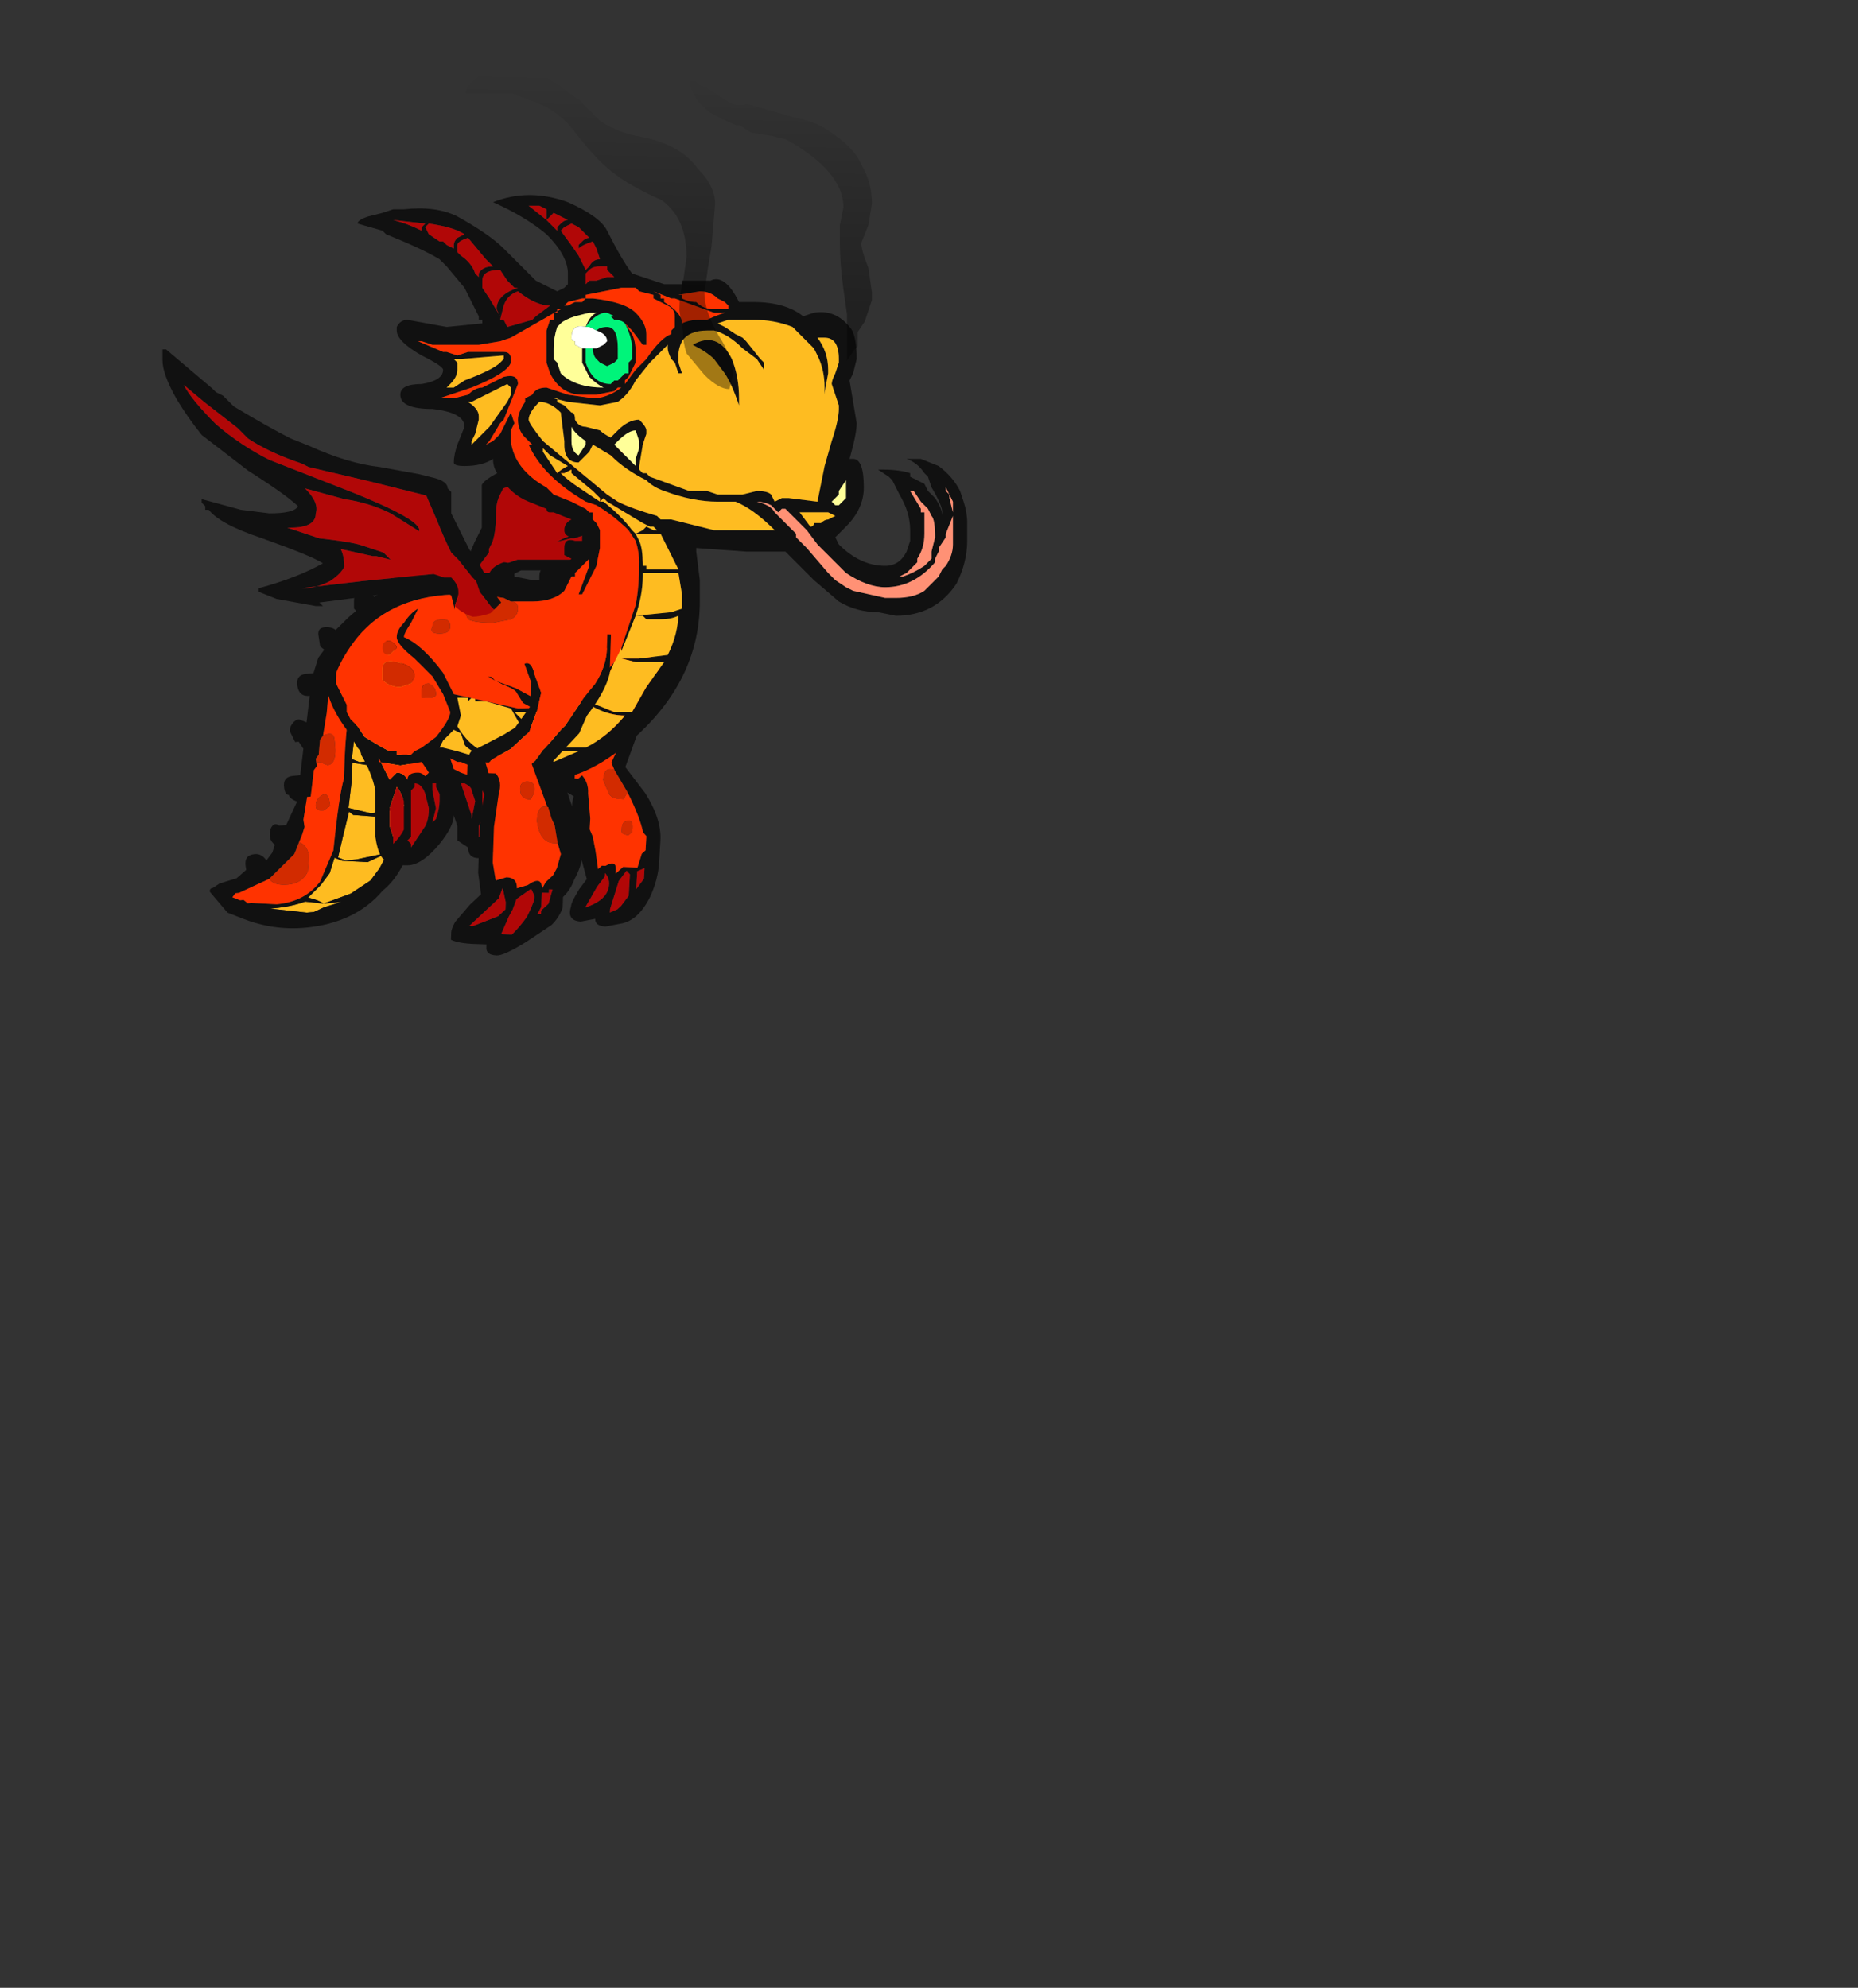 <?xml version="1.0" encoding="UTF-8" standalone="no"?>
<svg xmlns:ffdec="https://www.free-decompiler.com/flash" xmlns:xlink="http://www.w3.org/1999/xlink" ffdec:objectType="frame" height="195.15px" width="182.4px" xmlns="http://www.w3.org/2000/svg">
  <rect width="100%" height="100%" fill="#333333" stroke="none"/>
  <g transform="matrix(1.0, 0.0, 0.0, 1.0, 74.3, 68.7)">
    <use ffdec:characterId="958" ffdec:characterName="a_DragonWingBack2" height="25.55" transform="matrix(1.0, 0.0, 0.0, 1.0, -29.8, -34.75)" width="27.3" xlink:href="#sprite0"/>
    <use ffdec:characterId="970" ffdec:characterName="a_DragonLegL" height="28.0" transform="matrix(0.998, 0.057, -0.057, 0.998, -18.85, -6.0)" width="10.5" xlink:href="#sprite1"/>
    <use ffdec:characterId="968" ffdec:characterName="a_DragonTail1" height="31.15" transform="matrix(0.997, -0.094, 0.158, 1.032, -57.95, -8.95)" width="23.8" xlink:href="#sprite2"/>
    <use ffdec:characterId="966" ffdec:characterName="a_DragonBody" height="65.8" transform="matrix(1.0, 0.0, 0.0, 1.0, -42.35, -49.55)" width="63.0" xlink:href="#sprite3"/>
    <use ffdec:characterId="964" ffdec:characterName="a_DragonLegR" height="32.55" transform="matrix(1, 0.033, -0.033, 1, -29.0, -7.6)" width="14.7" xlink:href="#sprite4"/>
    <use ffdec:characterId="956" ffdec:characterName="a_DragonWing2" height="26.25" transform="matrix(1.0, 0.0, 0.0, 1.0, -58.35, -34.4)" width="33.25" xlink:href="#sprite5"/>
    <use ffdec:characterId="954" ffdec:characterName="a_DragonSmoke2" height="31.5" transform="matrix(1.0, 0.0, 0.0, 1.0, -28.6, -62.0)" width="39.9" xlink:href="#sprite6"/>
  </g>
  <defs>
    <g id="sprite0" transform="matrix(1.0, 0.0, 0.0, 1.0, 0.0, 25.55)">
      <use ffdec:characterId="957" height="3.65" transform="matrix(7.0, 0.0, 0.0, 7.0, 0.0, -25.55)" width="3.9" xlink:href="#shape0"/>
    </g>
    <g id="shape0" transform="matrix(1.0, 0.0, 0.0, 1.0, 0.0, 3.65)">
      <path d="M0.15 -0.05 L0.05 -0.1 0.0 -0.15 0.15 -0.5 0.15 -0.55 0.3 -0.9 0.4 -1.1 0.4 -1.7 Q0.45 -1.8 0.8 -1.95 L1.2 -1.95 1.45 -2.0 1.75 -2.1 2.05 -2.25 2.2 -2.3 2.45 -2.45 3.05 -2.9 3.75 -3.55 3.85 -3.65 3.9 -3.55 Q3.9 -3.25 3.65 -2.95 3.45 -2.6 3.1 -2.35 L2.75 -2.05 2.65 -2.0 Q2.45 -1.75 2.5 -1.6 2.6 -1.45 3.2 -1.6 3.75 -1.75 3.75 -1.7 3.65 -1.6 3.1 -1.4 L2.45 -1.15 2.4 -1.15 Q2.25 -1.05 2.3 -0.95 2.35 -0.85 2.8 -0.75 L3.25 -0.65 3.2 -0.6 2.95 -0.5 1.95 -0.45 1.85 -0.45 1.65 -0.5 0.95 -0.5 0.85 -0.45 Q0.7 -0.35 0.75 -0.1 L0.7 -0.15 0.6 -0.3 Q0.55 -0.45 0.75 -0.6 L0.9 -0.65 1.95 -0.65 2.9 -0.6 2.85 -0.65 2.45 -0.7 Q2.25 -0.75 2.2 -0.85 2.1 -1.0 2.15 -1.1 L1.7 -0.95 1.65 -0.95 1.45 -0.9 1.55 -0.95 1.8 -1.05 1.8 -1.1 Q1.95 -1.15 2.45 -1.25 L2.85 -1.45 2.8 -1.45 Q2.45 -1.4 2.35 -1.55 2.3 -1.7 2.45 -1.9 L1.85 -1.7 1.75 -1.65 1.9 -1.85 1.85 -1.85 2.85 -2.35 Q3.2 -2.55 3.45 -2.9 3.75 -3.2 3.75 -3.4 L3.55 -3.15 3.05 -2.65 Q2.85 -2.4 2.35 -2.25 L2.25 -2.2 1.45 -1.9 0.7 -1.65 0.65 -1.55 Q0.6 -1.45 0.6 -1.3 0.6 -1.05 0.55 -0.9 L0.5 -0.8 0.5 -0.75 0.35 -0.55 0.35 -0.5 0.3 -0.45 0.25 -0.35 0.2 -0.1 0.15 -0.1 0.15 -0.05" fill="#111111" fill-rule="evenodd" stroke="none"/>
      <path d="M0.15 -0.05 L0.15 -0.1 0.2 -0.1 0.25 -0.35 0.3 -0.45 0.35 -0.5 0.35 -0.55 0.5 -0.75 0.5 -0.8 0.55 -0.9 Q0.6 -1.05 0.6 -1.3 0.6 -1.45 0.65 -1.55 L0.7 -1.65 1.45 -1.9 2.25 -2.2 2.35 -2.25 Q2.85 -2.4 3.05 -2.65 L3.55 -3.15 3.75 -3.4 Q3.75 -3.2 3.45 -2.9 3.2 -2.55 2.85 -2.35 L1.85 -1.85 1.9 -1.85 1.75 -1.65 1.85 -1.7 2.45 -1.9 Q2.3 -1.7 2.35 -1.55 2.45 -1.4 2.8 -1.45 L2.85 -1.45 2.45 -1.25 Q1.95 -1.15 1.8 -1.1 L1.8 -1.05 1.55 -0.95 1.45 -0.9 1.65 -0.95 1.7 -0.95 2.15 -1.1 Q2.1 -1.0 2.2 -0.85 2.25 -0.75 2.45 -0.7 L2.85 -0.65 2.9 -0.6 1.95 -0.65 0.9 -0.65 0.75 -0.6 Q0.55 -0.45 0.6 -0.3 L0.7 -0.15 Q0.65 -0.05 0.5 0.0 0.4 0.0 0.25 -0.05 L0.15 -0.05 M0.4 -0.25 L0.35 -0.3 0.4 -0.2 0.4 -0.25" fill="#b10707" fill-rule="evenodd" stroke="none"/>
    </g>
    <g id="sprite1" transform="matrix(1.0, 0.0, 0.0, 1.0, 0.0, 0.0)">
      <use ffdec:characterId="969" height="4.0" transform="matrix(7.0, 0.0, 0.0, 7.0, 0.0, 0.0)" width="1.5" xlink:href="#shape1"/>
    </g>
    <g id="shape1" transform="matrix(1.0, 0.0, 0.0, 1.0, 0.0, 0.0)">
      <path d="M1.25 0.2 L1.25 0.0 1.3 0.1 1.3 0.2 1.35 0.3 1.35 0.35 1.3 0.4 1.35 0.45 Q1.4 0.75 1.1 1.2 L1.1 1.25 0.95 1.75 1.25 2.1 Q1.5 2.45 1.5 2.75 L1.5 3.05 Q1.5 3.3 1.4 3.55 1.25 3.9 1.0 3.95 L0.8 4.0 Q0.65 4.0 0.65 3.9 L0.45 3.95 Q0.25 3.95 0.3 3.75 0.3 3.7 0.35 3.6 L0.4 3.5 0.5 3.35 0.3 2.75 Q0.2 2.4 0.25 2.2 L0.05 2.1 0.0 2.05 Q0.1 1.6 0.2 1.6 L0.35 1.45 Q0.55 1.25 0.55 1.05 L0.5 1.0 0.35 0.95 0.35 0.9 0.2 0.85 0.1 0.85 0.1 0.85 0.35 0.9 0.55 0.9 0.5 0.8 0.5 0.75 0.4 0.55 Q0.45 0.55 0.55 0.65 L0.65 0.85 0.65 1.05 0.6 1.35 0.5 1.55 0.45 1.6 0.3 1.8 0.25 1.8 0.25 1.95 0.3 1.95 0.35 1.9 Q0.45 2.0 0.45 2.15 L0.5 2.5 0.5 2.65 0.55 2.75 0.6 2.95 0.65 3.2 0.7 3.15 0.75 3.15 Q0.9 3.05 0.9 3.2 L0.9 3.25 1.0 3.15 1.2 3.15 1.25 2.95 1.3 2.9 1.3 2.7 1.25 2.65 Q1.2 2.45 1.0 2.1 L0.8 1.8 0.75 1.7 0.95 1.2 1.15 0.9 1.15 0.85 1.25 0.6 Q1.3 0.4 1.25 0.2 M0.95 3.35 L0.85 3.75 0.85 3.8 0.95 3.75 1.0 3.7 1.1 3.55 Q1.1 3.4 1.1 3.3 L1.1 3.25 1.05 3.2 0.95 3.35 M0.8 3.5 Q0.85 3.35 0.75 3.25 L0.75 3.3 0.65 3.45 0.5 3.75 Q0.75 3.65 0.8 3.5 M1.3 3.15 L1.2 3.2 1.2 3.45 1.3 3.3 1.3 3.15" fill="#111111" fill-rule="evenodd" stroke="none"/>
      <path d="M1.35 0.35 L1.35 0.45 1.3 0.4 1.35 0.35 M0.35 0.95 L0.15 0.9 Q0.1 0.9 0.1 0.85 L0.05 0.8 Q-0.05 0.25 0.6 0.05 L1.05 0.05 Q1.2 0.1 1.25 0.2 1.3 0.4 1.25 0.6 L1.15 0.85 1.15 0.9 0.95 1.2 0.75 1.7 0.8 1.8 Q0.65 1.75 0.65 1.95 L0.75 2.15 Q0.8 2.2 0.9 2.2 L0.95 2.2 1.0 2.1 Q1.2 2.45 1.25 2.65 L1.3 2.7 1.3 2.9 1.25 2.95 1.2 3.15 1.0 3.15 0.9 3.25 0.9 3.2 Q0.9 3.05 0.75 3.15 L0.7 3.15 0.65 3.2 0.6 2.95 0.55 2.75 0.5 2.65 0.5 2.5 0.45 2.15 Q0.45 2.0 0.35 1.9 L0.3 1.95 0.25 1.95 0.25 1.8 0.3 1.8 0.45 1.6 0.5 1.55 0.6 1.35 0.65 1.05 0.65 0.85 0.55 0.65 Q0.45 0.55 0.4 0.55 L0.5 0.75 0.5 0.8 0.55 0.9 0.35 0.9 0.1 0.85 0.2 0.85 0.35 0.9 0.35 0.95 M1.05 2.5 Q0.95 2.5 0.95 2.6 L0.95 2.65 Q0.95 2.7 1.05 2.7 L1.1 2.65 1.1 2.6 Q1.1 2.5 1.05 2.5" fill="#ff3300" fill-rule="evenodd" stroke="none"/>
      <path d="M0.8 1.8 L1.0 2.1 0.95 2.2 0.9 2.2 Q0.8 2.2 0.75 2.15 L0.65 1.95 Q0.65 1.75 0.8 1.8 M1.05 2.5 Q1.1 2.5 1.1 2.6 L1.1 2.65 1.05 2.7 Q0.95 2.7 0.95 2.65 L0.95 2.6 Q0.95 2.5 1.05 2.5" fill="#d22b00" fill-rule="evenodd" stroke="none"/>
      <path d="M1.3 3.15 L1.3 3.3 1.2 3.45 1.2 3.2 1.3 3.15 M0.8 3.5 Q0.75 3.65 0.5 3.75 L0.65 3.45 0.75 3.3 0.75 3.25 Q0.85 3.35 0.8 3.5 M0.95 3.35 L1.05 3.2 1.1 3.25 1.1 3.3 Q1.1 3.4 1.1 3.55 L1.0 3.7 0.95 3.75 0.85 3.8 0.85 3.75 0.95 3.35" fill="#b10707" fill-rule="evenodd" stroke="none"/>
    </g>
    <g id="sprite2" transform="matrix(1.0, 0.0, 0.0, 1.0, 0.0, 0.0)">
      <use ffdec:characterId="967" height="4.45" transform="matrix(7.0, 0.0, 0.0, 7.0, 0.0, 0.0)" width="3.4" xlink:href="#shape2"/>
    </g>
    <g id="shape2" transform="matrix(1.0, 0.0, 0.0, 1.0, 0.0, 0.0)">
      <path d="M2.95 0.9 L3.05 0.8 3.15 1.05 Q3.25 1.25 3.25 1.4 L3.15 2.0 3.1 2.2 3.05 2.25 3.0 2.25 2.55 2.3 2.35 2.3 2.25 2.25 Q2.35 1.9 2.4 1.7 2.5 1.45 2.65 1.25 2.8 1.05 3.0 0.85 L2.95 0.9 M2.95 2.65 L2.9 2.85 2.85 2.85 2.85 2.9 2.8 2.9 Q2.6 3.0 2.4 3.0 L2.1 2.9 2.2 2.55 2.25 2.3 2.45 2.35 2.95 2.3 3.05 2.25 3.1 2.2 2.95 2.65 M1.7 4.15 L1.8 4.15 1.55 4.2 1.4 4.25 1.3 4.25 0.8 4.15 0.85 4.15 Q1.1 4.15 1.3 4.1 L1.55 4.15 1.7 4.15 M2.25 3.65 L2.55 3.55 2.4 3.75 2.25 3.9 1.95 4.05 1.55 4.15 Q1.5 4.1 1.35 4.05 L1.55 3.9 1.7 3.75 1.8 3.55 1.9 3.6 2.25 3.65 M2.1 2.95 L2.15 3.0 2.45 3.05 2.8 2.95 2.85 2.95 2.9 2.9 2.75 3.15 2.55 3.55 2.1 3.6 1.95 3.6 1.85 3.55 Q1.95 3.3 2.1 2.95" fill="#febc21" fill-rule="evenodd" stroke="none"/>
      <path d="M3.05 0.8 L2.95 0.7 Q2.4 0.7 2.05 1.4 L2.0 1.6 1.9 1.9 1.85 1.95 1.8 2.15 1.75 2.2 1.75 2.3 1.7 2.35 1.6 2.7 1.55 2.7 1.45 3.0 1.45 3.1 1.4 3.2 1.25 3.45 0.85 3.75 0.4 3.9 0.35 3.9 0.3 3.95 0.4 4.0 0.45 4.0 0.5 4.05 0.55 4.05 0.9 4.1 Q1.3 4.1 1.55 3.85 L1.8 3.45 Q2.0 2.7 2.1 2.5 2.2 1.95 2.3 1.65 2.45 1.2 2.95 0.9 L3.0 0.85 Q2.8 1.05 2.65 1.25 2.5 1.45 2.4 1.7 2.35 1.9 2.25 2.25 L2.35 2.3 2.55 2.3 3.0 2.25 3.05 2.25 3.1 2.2 3.15 2.0 3.25 1.4 Q3.25 1.25 3.15 1.05 L3.05 0.8 M3.4 1.4 Q3.4 2.05 3.15 2.8 L3.0 3.2 2.85 3.55 Q2.65 3.9 2.4 4.05 1.95 4.45 1.25 4.45 0.8 4.45 0.4 4.25 L0.2 4.15 0.0 3.85 Q0.0 3.8 0.05 3.8 L0.15 3.75 0.4 3.7 0.55 3.6 0.55 3.55 Q0.55 3.4 0.7 3.4 0.8 3.4 0.85 3.5 L0.95 3.4 1.0 3.3 Q0.95 3.25 0.95 3.2 0.95 3.1 1.0 3.05 1.05 3.0 1.1 3.05 L1.2 3.05 1.4 2.75 Q1.3 2.7 1.3 2.65 1.25 2.65 1.25 2.55 1.25 2.4 1.4 2.4 L1.5 2.4 1.6 2.05 1.55 1.95 1.5 1.95 1.45 1.8 Q1.45 1.75 1.5 1.7 1.55 1.65 1.6 1.65 L1.7 1.7 1.8 1.35 Q1.65 1.35 1.65 1.2 1.65 1.05 1.8 1.05 L1.9 1.05 2.0 0.85 2.1 0.75 2.05 0.7 2.05 0.55 Q2.05 0.45 2.15 0.45 2.25 0.45 2.3 0.5 L2.5 0.35 Q3.25 -0.15 3.25 0.1 3.25 0.15 2.95 0.35 L2.65 0.5 Q3.15 0.4 3.35 0.85 3.4 1.05 3.4 1.4 M2.95 2.65 L3.1 2.2 3.05 2.25 2.95 2.3 2.45 2.35 2.25 2.3 2.2 2.55 2.1 2.9 2.4 3.0 Q2.6 3.0 2.8 2.9 L2.85 2.9 2.85 2.85 2.9 2.85 2.95 2.65 M2.1 2.95 Q1.95 3.3 1.85 3.55 L1.95 3.6 2.1 3.6 2.55 3.55 2.75 3.15 2.9 2.9 2.85 2.95 2.8 2.95 2.45 3.05 2.15 3.0 2.1 2.95 M2.25 3.65 L1.9 3.6 1.8 3.55 1.7 3.75 1.55 3.9 1.35 4.05 Q1.5 4.1 1.55 4.15 L1.95 4.05 2.25 3.9 2.4 3.75 2.55 3.55 2.25 3.65 M1.7 4.15 L1.55 4.15 1.3 4.1 Q1.1 4.15 0.85 4.15 L0.8 4.15 1.3 4.25 1.4 4.25 1.55 4.2 1.8 4.15 1.7 4.15" fill="#111111" fill-rule="evenodd" stroke="none"/>
      <path d="M1.9 1.9 L2.0 1.6 2.05 1.4 Q2.4 0.7 2.95 0.7 L3.05 0.8 2.95 0.9 Q2.45 1.2 2.3 1.65 2.2 1.95 2.1 2.5 2.0 2.7 1.8 3.45 L1.55 3.85 Q1.3 4.1 0.9 4.1 L0.55 4.05 0.5 4.05 0.45 4.0 0.4 4.0 0.3 3.95 0.35 3.9 0.4 3.9 0.85 3.75 Q0.9 3.85 1.1 3.85 1.3 3.85 1.4 3.7 L1.45 3.5 Q1.45 3.35 1.35 3.3 L1.25 3.45 1.4 3.2 1.45 3.1 1.45 3.0 1.55 2.7 1.6 2.7 1.7 2.35 1.75 2.3 1.75 2.2 1.8 2.15 1.75 2.2 1.75 2.25 1.8 2.25 1.9 2.3 Q2.05 2.3 2.05 1.95 2.05 1.85 1.9 1.9 M1.75 2.9 L1.85 2.85 1.85 2.8 Q1.85 2.65 1.75 2.7 1.65 2.75 1.65 2.85 1.65 2.9 1.75 2.9" fill="#ff3300" fill-rule="evenodd" stroke="none"/>
      <path d="M1.9 1.9 Q2.05 1.85 2.05 1.95 2.05 2.3 1.9 2.3 L1.8 2.25 1.75 2.25 1.75 2.2 1.8 2.15 1.85 1.95 1.9 1.9 M1.25 3.45 L1.35 3.3 Q1.45 3.35 1.45 3.5 L1.4 3.7 Q1.3 3.85 1.1 3.85 0.9 3.85 0.85 3.75 L1.25 3.45 M1.75 2.9 Q1.65 2.9 1.65 2.85 1.65 2.75 1.75 2.7 1.85 2.65 1.85 2.8 L1.85 2.85 1.75 2.9" fill="#d22b00" fill-rule="evenodd" stroke="none"/>
    </g>
    <g id="sprite3" transform="matrix(1.0, 0.0, 0.0, 1.0, 0.0, 0.0)">
      <use ffdec:characterId="965" height="9.4" transform="matrix(7.0, 0.0, 0.0, 7.0, 0.0, 0.0)" width="9.0" xlink:href="#shape3"/>
    </g>
    <g id="shape3" transform="matrix(1.0, 0.0, 0.0, 1.0, 0.0, 0.0)">
      <path d="M5.9 1.75 L5.65 1.75 5.5 1.8 5.6 1.85 5.75 1.95 5.85 2.0 5.9 2.05 6.1 2.3 6.15 2.35 6.15 2.45 6.05 2.3 5.85 2.15 Q5.65 1.95 5.45 1.9 L5.35 1.9 Q5.1 1.9 5.0 2.05 4.95 2.15 4.95 2.25 L4.95 2.35 5.0 2.5 4.95 2.5 4.9 2.35 4.85 2.3 Q4.8 2.2 4.8 2.15 L4.8 2.1 4.55 2.35 4.35 2.6 Q4.25 2.8 4.1 2.9 L3.85 2.95 3.4 2.9 3.2 2.85 3.25 2.85 3.25 2.9 3.35 2.95 3.45 3.05 Q3.5 3.05 3.5 3.15 3.55 3.25 3.65 3.25 L3.85 3.3 Q3.9 3.35 4.0 3.4 L4.1 3.3 Q4.25 3.15 4.4 3.15 4.5 3.25 4.5 3.3 L4.5 3.35 4.45 3.5 4.4 3.8 4.4 3.85 4.45 3.9 4.5 3.9 4.55 3.95 5.1 4.15 5.35 4.15 5.5 4.2 5.85 4.2 6.05 4.15 Q6.2 4.15 6.25 4.2 L6.3 4.3 6.4 4.25 6.5 4.25 6.9 4.3 7.0 3.8 7.1 3.45 Q7.2 3.15 7.2 3.0 L7.2 2.95 7.1 2.65 Q7.1 2.6 7.15 2.5 L7.2 2.35 7.2 2.3 Q7.2 2.0 7.0 2.0 L6.9 2.0 Q7.05 2.2 7.05 2.45 L7.05 2.5 Q7.0 2.75 7.0 2.8 L7.0 2.7 Q7.0 2.45 6.9 2.25 L6.85 2.15 6.55 1.85 Q6.3 1.75 6.0 1.75 L5.9 1.75 M6.85 1.65 Q7.15 1.6 7.35 1.85 7.45 1.95 7.45 2.3 L7.4 2.5 7.35 2.6 7.45 3.2 Q7.45 3.35 7.35 3.7 L7.4 3.7 Q7.55 3.7 7.55 4.1 7.55 4.4 7.3 4.65 L7.15 4.8 7.2 4.9 Q7.5 5.2 7.85 5.2 8.05 5.2 8.15 5.0 L8.2 4.85 8.2 4.7 Q8.2 4.45 8.05 4.2 L7.95 4.0 7.9 3.95 7.75 3.85 7.8 3.85 Q8.05 3.85 8.2 3.9 L8.2 3.95 8.4 4.05 8.45 4.15 8.55 4.25 Q8.65 4.4 8.65 4.5 L8.65 4.45 Q8.65 4.35 8.5 4.1 L8.45 3.95 8.4 3.9 Q8.3 3.75 8.15 3.7 L8.35 3.7 8.6 3.8 Q8.8 3.95 8.9 4.15 L8.95 4.3 Q9.0 4.45 9.0 4.6 L9.0 4.85 Q9.0 5.15 8.85 5.45 8.55 5.9 8.0 5.9 L7.75 5.85 Q7.45 5.85 7.2 5.7 L6.85 5.4 6.45 5.0 5.9 5.0 5.2 4.95 5.2 5.0 5.25 5.4 5.25 5.7 Q5.25 6.75 4.4 7.55 3.7 8.2 3.1 8.2 2.85 8.2 2.8 8.1 L2.7 8.1 2.7 8.15 2.75 8.25 2.65 8.6 Q2.65 8.7 2.55 8.85 L2.45 9.05 Q2.35 9.3 2.15 9.3 2.0 9.3 2.0 9.15 L1.85 9.05 1.85 8.85 1.8 8.7 Q1.8 8.85 1.6 9.1 1.35 9.4 1.15 9.4 L1.05 9.4 1.0 9.3 0.9 9.35 Q0.75 9.35 0.7 9.0 L0.7 8.35 Q0.65 8.1 0.5 7.85 0.5 7.8 0.45 7.75 L0.3 7.5 Q0.0 7.1 0.0 6.75 L0.0 6.6 0.05 6.5 0.05 6.45 Q0.05 6.2 0.45 5.85 L0.4 5.8 0.4 5.7 Q0.4 5.55 0.5 5.55 0.6 5.55 0.65 5.6 L0.7 5.65 Q0.85 5.55 1.0 5.45 L0.95 5.35 Q0.95 5.15 1.15 5.2 1.3 5.25 1.35 5.35 L1.6 5.3 1.6 5.25 Q1.6 5.1 1.75 5.15 1.9 5.15 1.9 5.25 L1.9 5.3 2.3 5.3 Q2.35 5.2 2.5 5.15 2.65 5.15 2.65 5.35 L2.9 5.4 3.0 5.4 3.0 5.35 Q3.0 5.2 3.15 5.2 3.25 5.2 3.3 5.25 L3.45 5.1 3.35 5.05 3.35 4.95 Q3.35 4.8 3.5 4.85 L3.6 4.85 3.6 4.75 3.5 4.8 Q3.35 4.8 3.35 4.7 3.35 4.6 3.45 4.55 L3.2 4.45 3.15 4.45 Q3.1 4.45 3.1 4.4 L2.85 4.3 Q2.6 4.2 2.45 3.95 2.35 3.85 2.35 3.7 2.2 3.8 1.95 3.8 1.8 3.8 1.8 3.75 1.8 3.65 1.85 3.5 L1.95 3.25 Q1.95 3.05 1.5 3.0 1.05 3.0 1.05 2.8 1.05 2.65 1.35 2.65 1.65 2.6 1.65 2.45 1.65 2.4 1.35 2.25 1.0 2.05 1.0 1.9 L1.0 1.85 Q1.05 1.75 1.15 1.75 L1.7 1.85 2.2 1.8 2.2 1.75 2.15 1.75 2.15 1.7 1.95 1.3 1.7 1.0 1.6 0.9 Q1.35 0.75 0.85 0.55 L0.8 0.5 0.45 0.4 Q0.45 0.35 0.6 0.3 L0.8 0.25 0.95 0.2 1.1 0.2 Q1.55 0.15 1.85 0.3 2.3 0.55 2.5 0.75 L2.95 1.2 3.25 1.35 3.35 1.3 3.4 1.25 3.4 1.1 Q3.4 0.85 3.1 0.55 2.8 0.3 2.35 0.1 2.85 -0.1 3.4 0.1 3.85 0.3 3.95 0.5 4.15 0.9 4.3 1.1 L4.75 1.25 5.0 1.25 5.0 1.2 5.4 1.2 Q5.6 1.1 5.8 1.5 L6.0 1.5 Q6.45 1.5 6.7 1.7 L6.85 1.65 M5.8 2.9 L5.8 2.95 Q5.7 2.65 5.6 2.5 L5.45 2.3 Q5.35 2.2 5.15 2.1 5.5 1.9 5.7 2.3 5.8 2.55 5.8 2.85 L5.8 2.9 M8.2 4.15 L8.35 4.4 8.35 4.45 8.4 4.45 8.4 4.75 Q8.4 4.95 8.3 5.1 L8.3 5.15 8.15 5.3 8.05 5.35 8.1 5.35 Q8.25 5.3 8.4 5.2 L8.5 5.1 8.5 5.0 8.55 4.8 Q8.55 4.55 8.5 4.5 L8.45 4.4 8.35 4.3 8.25 4.15 8.2 4.15 M7.3 4.0 L7.2 4.15 7.2 4.2 7.1 4.3 7.15 4.35 7.2 4.35 7.3 4.25 7.3 4.0 M8.6 5.0 L8.55 5.1 8.55 5.15 Q8.25 5.5 7.85 5.5 7.6 5.5 7.3 5.3 7.15 5.15 6.95 4.95 L6.9 4.9 6.75 4.7 6.45 4.4 6.4 4.4 6.35 4.45 6.25 4.35 Q6.15 4.3 6.05 4.3 6.25 4.35 6.3 4.45 L6.6 4.75 6.6 4.8 6.75 4.95 7.05 5.3 7.15 5.4 7.3 5.5 7.4 5.55 7.85 5.65 8.0 5.65 Q8.25 5.65 8.4 5.55 L8.6 5.35 8.65 5.25 8.7 5.2 Q8.8 5.05 8.8 4.9 L8.8 4.3 8.7 4.1 8.7 4.15 8.75 4.2 8.75 4.25 8.8 4.45 8.8 4.5 8.7 4.75 8.7 4.8 8.6 4.95 8.6 5.0 M7.15 4.5 L7.05 4.45 6.65 4.45 6.8 4.65 Q6.85 4.65 6.85 4.6 L6.95 4.6 Q7.0 4.55 7.05 4.55 L7.15 4.5 M4.6 1.35 L4.7 1.4 4.7 1.45 4.75 1.45 4.75 1.5 Q5.0 1.65 5.0 1.8 5.1 1.75 5.25 1.75 L5.35 1.75 Q5.45 1.7 5.6 1.65 L5.45 1.65 4.9 1.45 4.85 1.45 4.6 1.35 M4.15 6.35 L4.35 5.75 Q4.4 5.5 4.4 5.15 4.4 5.0 4.35 4.85 L4.25 4.7 Q4.05 4.5 3.8 4.35 L3.65 4.3 Q3.05 3.95 2.85 3.5 L2.9 3.5 2.8 3.4 Q2.7 3.3 2.7 3.15 2.7 3.05 2.8 2.9 L2.8 2.85 2.9 2.8 Q2.95 2.7 3.1 2.7 L3.4 2.8 3.75 2.85 Q3.95 2.85 4.15 2.7 L4.1 2.7 4.05 2.75 3.8 2.8 3.6 2.8 Q3.3 2.8 3.15 2.5 L3.1 2.35 3.1 2.3 Q3.1 2.2 3.1 2.15 3.1 2.0 3.1 1.9 L3.15 1.75 3.2 1.75 3.2 1.65 3.25 1.65 3.25 1.6 3.3 1.6 3.35 1.55 3.4 1.55 3.5 1.5 3.6 1.5 3.65 1.45 3.75 1.45 Q4.2 1.5 4.35 1.65 4.5 1.8 4.5 1.95 L4.5 2.1 4.45 2.1 4.3 1.9 4.2 1.8 4.3 1.95 Q4.35 2.05 4.35 2.2 L4.35 2.35 4.25 2.55 4.2 2.6 4.2 2.65 4.35 2.45 4.5 2.3 Q4.7 2.0 4.85 1.95 L4.85 1.9 4.9 1.85 4.9 1.7 Q4.9 1.6 4.8 1.55 L4.6 1.45 4.6 1.4 4.4 1.35 4.35 1.3 4.15 1.3 3.65 1.4 3.65 1.45 3.6 1.45 3.4 1.5 3.3 1.6 2.6 2.0 2.45 2.05 2.15 2.1 1.5 2.1 1.35 2.05 1.3 2.05 1.65 2.2 1.7 2.2 1.85 2.25 2.0 2.2 2.5 2.2 Q2.6 2.2 2.6 2.3 L2.6 2.35 Q2.55 2.5 2.05 2.7 L1.6 2.85 1.8 2.85 2.0 2.8 Q2.1 2.7 2.2 2.7 L2.5 2.55 Q2.7 2.5 2.7 2.65 L2.5 3.15 2.45 3.2 2.3 3.45 2.25 3.5 2.35 3.45 2.45 3.35 2.6 3.05 2.65 3.2 2.6 3.3 2.6 3.45 Q2.65 3.85 3.1 4.1 L3.2 4.2 3.45 4.3 3.65 4.4 3.7 4.45 3.75 4.45 3.75 4.55 3.8 4.6 3.85 4.7 3.85 4.95 3.8 5.2 3.6 5.6 3.55 5.6 3.7 5.2 3.7 5.1 3.5 5.3 3.5 5.35 3.45 5.35 3.35 5.55 Q3.2 5.7 2.9 5.7 L2.6 5.7 2.5 5.65 2.15 5.6 1.9 5.6 Q0.95 5.6 0.45 6.2 0.25 6.45 0.15 6.7 L0.15 6.85 0.3 7.15 0.3 7.25 0.35 7.35 0.45 7.45 0.55 7.6 0.8 7.75 0.9 7.8 1.0 7.8 1.0 7.85 1.2 7.85 1.25 7.8 1.35 7.75 1.55 7.6 Q1.75 7.35 1.75 7.25 L1.65 7.0 1.5 6.75 1.25 6.5 Q1.0 6.3 1.0 6.2 1.0 6.1 1.1 6.0 1.2 5.85 1.3 5.8 L1.2 6.0 Q1.1 6.15 1.1 6.2 1.35 6.3 1.65 6.7 L1.8 7.0 2.7 7.2 Q3.4 7.2 3.75 6.9 L4.05 6.55 Q3.95 6.8 3.85 6.9 L3.65 7.1 3.8 7.15 4.05 7.25 4.3 7.25 4.5 6.9 4.75 6.55 4.35 6.55 4.15 6.5 4.4 6.5 4.8 6.45 Q4.95 6.15 4.95 5.85 L4.95 5.9 Q4.85 5.95 4.7 5.95 L4.5 5.95 4.45 5.9 4.35 5.9 4.15 6.4 4.15 6.35 M4.95 1.4 L5.0 1.4 5.0 1.45 Q5.1 1.5 5.2 1.5 5.3 1.6 5.45 1.6 L5.65 1.6 5.65 1.55 5.6 1.5 5.5 1.45 Q5.4 1.35 5.25 1.35 L4.95 1.4 M3.75 0.65 Q3.6 0.7 3.55 0.75 L3.55 0.8 Q3.55 0.75 3.55 0.7 L3.6 0.65 Q3.65 0.6 3.7 0.6 L3.55 0.45 3.45 0.4 3.35 0.45 3.3 0.5 Q3.45 0.7 3.55 0.85 L3.65 1.05 3.7 1.0 Q3.75 0.9 3.85 0.9 L3.8 0.75 3.75 0.65 M3.4 0.35 L3.2 0.25 3.1 0.35 3.1 0.2 3.0 0.15 2.85 0.15 3.1 0.35 3.25 0.5 3.25 0.45 3.3 0.4 Q3.35 0.35 3.4 0.35 M3.15 1.55 Q2.95 1.55 2.7 1.35 2.55 1.4 2.5 1.55 L2.45 1.75 2.5 1.75 2.55 1.85 2.9 1.75 2.95 1.7 3.15 1.55 M4.05 1.15 L3.95 1.05 3.95 1.0 3.85 1.0 Q3.75 1.0 3.7 1.05 L3.65 1.1 3.65 1.25 3.7 1.2 3.8 1.2 3.95 1.15 4.05 1.15 M3.65 1.85 Q3.7 1.7 3.8 1.65 L3.7 1.65 3.5 1.7 Q3.35 1.75 3.3 1.8 L3.25 1.85 Q3.2 2.0 3.2 2.15 L3.2 2.3 3.25 2.35 3.3 2.5 Q3.5 2.7 3.9 2.7 3.8 2.65 3.7 2.55 L3.6 2.35 3.6 2.15 3.65 2.15 3.65 2.35 Q3.75 2.65 4.0 2.65 L4.05 2.6 4.1 2.6 4.2 2.5 4.25 2.5 4.25 2.35 4.3 2.3 4.3 2.15 Q4.3 2.0 4.2 1.8 4.15 1.75 4.05 1.75 L4.0 1.7 4.05 1.7 3.95 1.65 3.9 1.65 Q3.75 1.7 3.65 1.85 M3.8 1.9 Q3.85 1.85 3.95 1.85 4.1 1.85 4.1 2.15 L4.1 2.3 4.05 2.35 3.95 2.4 3.85 2.35 3.8 2.3 Q3.75 2.25 3.75 2.15 L3.8 2.15 3.9 2.1 3.95 2.05 3.95 2.05 Q3.95 1.95 3.8 1.9 M3.0 2.9 Q2.85 3.05 2.85 3.15 2.85 3.2 3.05 3.45 L3.95 4.2 4.1 4.3 Q4.3 4.4 4.65 4.5 L4.7 4.55 4.85 4.55 5.45 4.7 6.3 4.7 Q6.0 4.4 5.75 4.3 L5.5 4.3 Q5.15 4.3 4.75 4.15 4.6 4.1 4.5 4.0 4.2 3.85 4.0 3.65 L3.75 3.5 3.7 3.6 3.55 3.75 Q3.35 3.75 3.35 3.5 L3.35 3.45 3.3 3.05 Q3.15 2.9 3.0 2.9 M3.45 3.45 Q3.45 3.6 3.55 3.65 L3.65 3.5 3.65 3.45 Q3.5 3.35 3.45 3.25 L3.45 3.45 M4.05 3.5 L4.35 3.8 4.35 3.7 4.4 3.55 4.4 3.45 4.35 3.3 Q4.25 3.3 4.1 3.45 L4.05 3.5 M1.8 0.7 Q1.8 0.65 1.85 0.6 L1.95 0.55 Q1.8 0.45 1.45 0.4 L1.4 0.45 1.45 0.55 1.6 0.65 1.65 0.65 1.7 0.7 1.8 0.75 1.8 0.7 M1.9 0.85 Q2.05 0.95 2.1 1.1 L2.15 1.15 2.15 1.1 Q2.2 1.0 2.35 1.0 L2.25 0.9 2.0 0.6 Q1.85 0.65 1.85 0.7 L1.85 0.8 1.9 0.85 M2.55 1.2 L2.45 1.05 Q2.2 1.05 2.2 1.2 L2.2 1.3 2.3 1.45 2.45 1.7 2.4 1.6 Q2.4 1.4 2.7 1.3 L2.65 1.3 2.55 1.2 M1.35 0.45 L1.4 0.4 0.95 0.35 Q1.15 0.4 1.35 0.5 L1.35 0.45 M2.5 2.3 L2.5 2.25 1.9 2.3 1.8 2.3 1.85 2.35 1.85 2.45 Q1.85 2.55 1.75 2.65 L1.7 2.7 1.8 2.7 1.95 2.6 Q2.35 2.45 2.45 2.35 L2.5 2.3 M2.0 2.9 Q2.15 3.0 2.15 3.1 L2.15 3.15 2.1 3.35 2.05 3.45 2.05 3.5 2.3 3.25 2.55 2.9 2.6 2.8 2.6 2.7 2.55 2.65 2.05 2.9 2.0 2.9 M2.05 7.05 L2.0 7.1 2.0 7.05 1.85 7.05 1.9 7.3 1.85 7.45 Q2.0 7.7 2.2 7.8 2.45 7.9 2.8 7.95 L3.2 7.95 3.55 7.8 3.4 7.8 Q3.0 7.8 2.8 7.55 L2.6 7.2 2.25 7.1 2.1 7.1 2.1 7.05 2.05 7.05 M4.4 4.85 Q4.45 4.95 4.45 5.2 L4.5 5.2 4.5 5.25 4.95 5.25 4.7 4.75 4.35 4.75 4.4 4.85 M4.45 4.7 L4.5 4.65 4.6 4.7 4.65 4.7 4.6 4.65 4.55 4.65 4.45 4.6 3.95 4.3 3.9 4.25 3.85 4.3 3.9 4.3 Q4.15 4.5 4.3 4.7 L4.35 4.75 4.45 4.7 M4.85 5.3 L4.45 5.3 4.45 5.35 Q4.45 5.6 4.35 5.9 L4.85 5.85 5.0 5.8 5.0 5.6 4.95 5.3 4.85 5.3 M3.75 4.15 L3.45 3.9 3.45 3.85 3.35 3.9 3.3 3.9 Q3.4 4.0 3.55 4.1 L3.85 4.3 3.85 4.25 3.75 4.15 M3.4 3.8 L3.15 3.65 3.05 3.55 3.05 3.6 3.25 3.9 Q3.3 3.85 3.4 3.8 M4.2 7.3 Q4.0 7.3 3.8 7.2 L3.6 7.1 Q3.3 7.25 2.8 7.25 L2.65 7.25 2.85 7.45 Q3.05 7.75 3.4 7.75 L3.65 7.75 Q3.95 7.6 4.2 7.3 M1.65 7.75 L1.85 7.8 2.35 7.95 2.4 7.95 2.25 7.9 Q1.95 7.75 1.95 7.7 L1.9 7.55 1.8 7.5 1.65 7.65 1.6 7.75 1.65 7.75 M1.9 8.25 L2.05 8.7 2.05 8.75 2.1 8.5 2.05 8.35 Q2.05 8.3 1.95 8.25 L1.9 8.25 M1.85 7.95 L1.75 7.9 1.8 8.05 1.9 8.1 2.05 8.15 2.1 8.15 Q2.2 8.15 2.25 8.2 L2.25 8.1 1.9 7.95 1.85 7.95 M1.5 8.25 L1.5 8.35 1.55 8.6 1.5 8.8 1.55 8.75 Q1.6 8.6 1.6 8.5 L1.6 8.4 1.55 8.3 1.55 8.25 1.5 8.25 M2.6 8.1 L2.4 8.1 2.45 8.25 2.55 8.3 2.6 8.1 M2.45 8.4 L2.45 8.5 2.4 8.8 2.45 8.8 2.5 8.7 2.5 8.5 2.45 8.45 2.45 8.4 M2.3 8.6 L2.25 8.45 2.2 8.35 2.2 8.75 2.15 8.85 2.15 9.0 2.2 9.0 2.2 8.95 2.3 8.8 2.3 8.6 M0.75 7.9 L0.9 8.2 1.0 8.1 Q1.1 8.1 1.15 8.2 1.15 8.1 1.3 8.1 1.35 8.1 1.4 8.15 L1.45 8.1 1.35 7.95 1.05 8.0 0.75 7.95 0.75 7.9 M1.25 8.3 L1.2 8.35 1.2 9.0 1.15 9.05 1.2 9.1 1.2 9.15 1.4 8.85 Q1.45 8.75 1.45 8.6 L1.4 8.4 Q1.35 8.25 1.25 8.25 L1.25 8.3 M0.9 8.85 L0.95 9.0 0.95 9.1 Q1.05 9.0 1.1 8.9 L1.1 8.5 Q1.05 8.35 1.0 8.3 L0.9 8.6 0.9 8.85" fill="#111111" fill-rule="evenodd" stroke="none"/>
      <path d="M5.9 1.75 L6.0 1.75 Q6.3 1.75 6.55 1.85 L6.85 2.15 6.9 2.25 Q7.0 2.45 7.0 2.7 L7.0 2.8 Q7.0 2.75 7.05 2.5 L7.05 2.45 Q7.05 2.2 6.9 2.0 L7.0 2.0 Q7.2 2.0 7.2 2.3 L7.2 2.35 7.15 2.5 Q7.1 2.6 7.1 2.65 L7.2 2.95 7.2 3.0 Q7.2 3.15 7.1 3.45 L7.0 3.8 6.9 4.3 6.5 4.25 6.4 4.25 6.3 4.3 6.25 4.2 Q6.2 4.15 6.05 4.15 L5.85 4.2 5.5 4.2 5.35 4.15 5.1 4.15 4.55 3.95 4.5 3.9 4.45 3.9 4.4 3.85 4.4 3.8 4.45 3.5 4.5 3.35 4.5 3.3 Q4.5 3.25 4.4 3.15 4.25 3.15 4.1 3.3 L4.0 3.4 Q3.9 3.35 3.85 3.3 L3.65 3.25 Q3.55 3.25 3.5 3.15 3.5 3.05 3.45 3.05 L3.35 2.95 3.25 2.9 3.25 2.85 3.2 2.85 3.4 2.9 3.85 2.95 4.1 2.9 Q4.25 2.8 4.35 2.6 L4.55 2.35 4.8 2.1 4.8 2.15 Q4.8 2.2 4.85 2.3 L4.9 2.35 4.95 2.5 5.0 2.5 4.95 2.35 4.95 2.25 Q4.95 2.15 5.0 2.05 5.1 1.9 5.35 1.9 L5.45 1.9 Q5.65 1.95 5.85 2.15 L6.05 2.3 6.15 2.45 6.15 2.35 6.1 2.3 5.9 2.05 5.85 2.0 5.75 1.95 5.6 1.85 5.5 1.8 5.65 1.75 5.9 1.75 M5.8 2.9 L5.8 2.85 Q5.8 2.55 5.7 2.3 5.5 1.9 5.15 2.1 5.35 2.2 5.45 2.3 L5.6 2.5 Q5.7 2.65 5.8 2.95 L5.8 2.9 M7.15 4.5 L7.05 4.55 Q7.0 4.55 6.95 4.6 L6.85 4.6 Q6.85 4.65 6.8 4.65 L6.65 4.45 7.05 4.45 7.15 4.5 M4.05 6.55 L4.15 6.35 4.15 6.4 4.35 5.9 4.45 5.9 4.5 5.95 4.7 5.95 Q4.85 5.95 4.95 5.9 L4.95 5.85 Q4.95 6.15 4.8 6.45 L4.4 6.5 4.15 6.5 4.35 6.55 4.75 6.55 4.5 6.9 4.3 7.25 4.05 7.25 3.8 7.15 3.65 7.1 3.85 6.9 Q3.95 6.8 4.05 6.55 M3.0 2.9 Q3.15 2.9 3.3 3.05 L3.35 3.45 3.35 3.5 Q3.35 3.75 3.55 3.75 L3.7 3.6 3.75 3.5 4.0 3.65 Q4.2 3.85 4.5 4.0 4.6 4.1 4.75 4.15 5.15 4.3 5.5 4.3 L5.75 4.3 Q6.0 4.4 6.3 4.7 L5.45 4.7 4.85 4.55 4.7 4.55 4.65 4.5 Q4.3 4.4 4.1 4.3 L3.95 4.2 3.05 3.45 Q2.85 3.2 2.85 3.15 2.85 3.05 3.0 2.9 M2.0 2.9 L2.05 2.9 2.55 2.65 2.6 2.7 2.6 2.8 2.55 2.9 2.3 3.25 2.05 3.5 2.05 3.45 2.1 3.35 2.15 3.15 2.15 3.1 Q2.15 3.0 2.0 2.9 M2.5 2.3 L2.45 2.35 Q2.35 2.45 1.95 2.6 L1.8 2.7 1.7 2.7 1.75 2.65 Q1.85 2.55 1.85 2.45 L1.85 2.35 1.8 2.3 1.9 2.3 2.5 2.25 2.5 2.3 M1.65 7.75 L1.6 7.75 1.65 7.65 1.8 7.5 1.9 7.55 1.95 7.7 Q1.95 7.75 2.25 7.9 L2.4 7.95 2.35 7.95 1.85 7.8 1.65 7.75 M4.2 7.3 Q3.95 7.6 3.65 7.75 L3.4 7.75 Q3.05 7.75 2.85 7.45 L2.65 7.25 2.8 7.25 Q3.3 7.25 3.6 7.1 L3.8 7.2 Q4.0 7.3 4.2 7.3 M3.4 3.8 Q3.3 3.85 3.25 3.9 L3.05 3.6 3.05 3.55 3.15 3.65 3.4 3.8 M3.75 4.15 L3.85 4.25 3.85 4.3 3.55 4.1 Q3.4 4.0 3.3 3.9 L3.35 3.9 3.45 3.85 3.45 3.9 3.75 4.15 M4.85 5.3 L4.95 5.3 5.0 5.6 5.0 5.8 4.85 5.85 4.35 5.9 Q4.45 5.6 4.45 5.35 L4.45 5.3 4.85 5.3 M4.45 4.7 L4.35 4.75 4.3 4.7 Q4.15 4.5 3.9 4.3 L3.85 4.3 3.9 4.25 3.95 4.3 4.45 4.6 4.55 4.65 4.6 4.65 4.65 4.7 4.6 4.7 4.5 4.65 4.45 4.7 M4.4 4.85 L4.35 4.75 4.7 4.75 4.95 5.25 4.5 5.25 4.5 5.2 4.45 5.2 Q4.45 4.95 4.4 4.85 M2.05 7.05 L2.1 7.05 2.1 7.1 2.25 7.1 2.6 7.2 2.8 7.55 Q3.0 7.8 3.4 7.8 L3.55 7.8 3.2 7.95 2.8 7.95 Q2.45 7.9 2.2 7.8 2.0 7.7 1.85 7.45 L1.9 7.3 1.85 7.05 2.0 7.05 2.0 7.1 2.05 7.05" fill="#febc21" fill-rule="evenodd" stroke="none"/>
      <path d="M8.2 4.15 L8.25 4.15 8.35 4.3 8.45 4.4 8.5 4.5 Q8.55 4.55 8.55 4.8 L8.5 5.0 8.5 5.1 8.4 5.2 Q8.25 5.3 8.1 5.35 L8.05 5.35 8.15 5.3 8.3 5.15 8.3 5.1 Q8.4 4.95 8.4 4.75 L8.4 4.45 8.35 4.45 8.35 4.4 8.2 4.15 M8.6 5.0 L8.6 4.95 8.7 4.8 8.7 4.75 8.8 4.5 8.8 4.45 8.75 4.25 8.75 4.2 8.7 4.15 8.7 4.1 8.8 4.3 8.8 4.9 Q8.8 5.05 8.7 5.2 L8.65 5.25 8.6 5.35 8.4 5.55 Q8.25 5.65 8.0 5.65 L7.85 5.65 7.4 5.55 7.3 5.5 7.15 5.4 7.05 5.3 6.75 4.95 6.6 4.8 6.6 4.75 6.3 4.45 Q6.25 4.35 6.05 4.3 6.15 4.3 6.25 4.35 L6.35 4.45 6.4 4.4 6.45 4.4 6.75 4.7 6.9 4.9 6.95 4.95 Q7.15 5.15 7.3 5.3 7.6 5.5 7.85 5.5 8.25 5.5 8.55 5.15 L8.55 5.1 8.6 5.0" fill="#ff9175" fill-rule="evenodd" stroke="none"/>
      <path d="M7.3 4.0 L7.3 4.25 7.2 4.35 7.15 4.35 7.1 4.3 7.2 4.2 7.2 4.15 7.3 4.0 M3.6 2.15 L3.6 2.35 3.7 2.55 Q3.8 2.65 3.9 2.7 3.5 2.7 3.3 2.5 L3.25 2.35 3.2 2.3 3.2 2.15 Q3.2 2.0 3.25 1.85 L3.3 1.8 Q3.35 1.75 3.5 1.7 L3.7 1.65 3.8 1.65 Q3.7 1.7 3.65 1.85 3.45 1.8 3.45 2.0 3.45 2.05 3.5 2.05 L3.5 2.1 3.6 2.15 M4.05 3.5 L4.1 3.45 Q4.25 3.3 4.35 3.3 L4.4 3.45 4.4 3.55 4.35 3.7 4.35 3.8 4.05 3.5 M3.45 3.45 L3.45 3.25 Q3.5 3.35 3.65 3.45 L3.65 3.5 3.55 3.65 Q3.45 3.6 3.45 3.45" fill="#ffff99" fill-rule="evenodd" stroke="none"/>
      <path d="M2.6 5.7 L2.9 5.7 Q3.2 5.7 3.35 5.55 L3.45 5.35 3.5 5.35 3.5 5.3 3.7 5.1 3.7 5.2 3.55 5.6 3.6 5.6 3.8 5.2 3.85 4.95 3.85 4.7 3.8 4.6 3.75 4.55 3.75 4.45 3.7 4.45 3.65 4.4 3.45 4.3 3.2 4.2 3.1 4.1 Q2.65 3.85 2.6 3.45 L2.6 3.3 2.65 3.2 2.6 3.05 2.45 3.35 2.35 3.45 2.25 3.5 2.3 3.45 2.45 3.2 2.5 3.15 2.7 2.65 Q2.7 2.5 2.5 2.55 L2.2 2.7 Q2.1 2.7 2.0 2.8 L1.8 2.85 1.6 2.85 2.05 2.7 Q2.55 2.5 2.6 2.35 L2.6 2.3 Q2.6 2.2 2.5 2.2 L2.0 2.2 1.85 2.25 1.7 2.2 1.65 2.2 1.3 2.05 1.35 2.05 1.5 2.1 2.15 2.1 2.45 2.05 2.6 2.0 3.3 1.6 3.4 1.5 3.6 1.45 3.65 1.45 3.65 1.4 4.15 1.3 4.35 1.3 4.4 1.35 4.6 1.4 4.6 1.45 4.8 1.55 Q4.9 1.6 4.9 1.7 L4.9 1.85 4.85 1.9 4.85 1.95 Q4.7 2.0 4.5 2.3 L4.35 2.45 4.2 2.65 4.2 2.6 4.25 2.55 4.35 2.35 4.35 2.2 Q4.35 2.05 4.3 1.95 L4.2 1.8 4.3 1.9 4.45 2.1 4.5 2.1 4.5 1.95 Q4.5 1.8 4.35 1.65 4.2 1.5 3.75 1.45 L3.65 1.45 3.6 1.5 3.5 1.5 3.4 1.55 3.35 1.55 3.3 1.6 3.25 1.6 3.25 1.65 3.2 1.65 3.2 1.75 3.15 1.75 3.1 1.9 Q3.1 2.0 3.1 2.15 3.1 2.2 3.1 2.3 L3.1 2.35 3.15 2.5 Q3.3 2.8 3.6 2.8 L3.8 2.8 4.05 2.75 4.1 2.7 4.15 2.7 Q3.95 2.85 3.75 2.85 L3.4 2.8 3.1 2.7 Q2.95 2.7 2.9 2.8 L2.8 2.85 2.8 2.9 Q2.7 3.05 2.7 3.15 2.7 3.3 2.8 3.4 L2.9 3.5 2.85 3.5 Q3.05 3.95 3.65 4.3 L3.8 4.35 Q4.05 4.5 4.25 4.7 L4.35 4.85 Q4.4 5.0 4.4 5.15 4.4 5.5 4.35 5.75 L4.15 6.35 4.05 6.55 3.75 6.9 Q3.4 7.2 2.7 7.2 L1.8 7.0 1.65 6.7 Q1.35 6.3 1.1 6.2 1.1 6.15 1.2 6.0 L1.3 5.8 Q1.2 5.85 1.1 6.0 1.0 6.1 1.0 6.2 1.0 6.3 1.25 6.5 L1.5 6.75 1.65 7.0 1.75 7.25 Q1.75 7.35 1.55 7.6 L1.35 7.75 1.25 7.8 1.2 7.85 1.0 7.85 1.0 7.8 0.9 7.8 0.8 7.75 0.55 7.6 0.45 7.45 0.35 7.35 0.3 7.25 0.3 7.15 0.15 6.85 0.15 6.7 Q0.25 6.45 0.45 6.2 0.95 5.6 1.9 5.6 L2.15 5.6 Q1.95 5.65 1.95 5.8 1.95 5.85 2.0 5.95 2.1 6.0 2.35 6.0 L2.6 5.95 Q2.7 5.9 2.7 5.8 2.7 5.7 2.6 5.7 M4.6 1.35 L4.85 1.45 4.9 1.45 5.45 1.65 5.6 1.65 Q5.45 1.7 5.35 1.75 L5.25 1.75 Q5.1 1.75 5.0 1.8 5.0 1.65 4.75 1.5 L4.75 1.45 4.7 1.45 4.7 1.4 4.6 1.35 M4.95 1.4 L5.25 1.35 Q5.4 1.35 5.5 1.45 L5.6 1.5 5.65 1.55 5.65 1.6 5.45 1.6 Q5.3 1.6 5.2 1.5 5.1 1.5 5.0 1.45 L5.0 1.4 4.95 1.4 M1.35 6.95 L1.35 7.05 Q1.4 7.05 1.45 7.05 1.55 7.05 1.55 7.0 1.55 6.9 1.45 6.85 1.35 6.85 1.35 6.95 M0.8 6.65 Q0.8 6.7 0.8 6.8 0.9 6.9 1.05 6.9 L1.2 6.85 1.25 6.75 Q1.25 6.6 1.0 6.55 0.8 6.5 0.8 6.65 M1.0 6.35 Q1.0 6.3 0.9 6.25 0.8 6.25 0.8 6.35 0.8 6.45 0.9 6.45 L1.0 6.35 M1.6 6.15 Q1.75 6.15 1.75 6.05 1.75 5.95 1.65 5.95 1.5 5.95 1.5 6.05 1.45 6.15 1.6 6.15 M1.85 7.95 L1.9 7.95 2.25 8.1 2.25 8.2 Q2.2 8.15 2.1 8.15 L2.05 8.15 1.9 8.1 1.8 8.05 1.75 7.9 1.85 7.95 M2.45 8.4 L2.45 8.45 2.5 8.5 2.5 8.7 2.45 8.8 2.4 8.8 2.45 8.5 2.45 8.4 M0.75 7.9 L0.75 7.95 1.05 8.0 1.35 7.95 1.45 8.1 1.4 8.15 Q1.35 8.1 1.3 8.1 1.15 8.1 1.15 8.2 1.1 8.1 1.0 8.1 L0.9 8.2 0.75 7.9" fill="#ff3300" fill-rule="evenodd" stroke="none"/>
      <path d="M4.05 1.15 L3.95 1.15 3.8 1.2 3.7 1.2 3.65 1.25 3.65 1.1 3.7 1.05 Q3.75 1.0 3.85 1.0 L3.95 1.0 3.95 1.05 4.05 1.15 M3.15 1.55 L2.95 1.7 2.9 1.75 2.55 1.85 2.5 1.75 2.45 1.75 2.5 1.55 Q2.55 1.4 2.7 1.35 2.95 1.55 3.15 1.55 M3.4 0.35 Q3.35 0.35 3.3 0.4 L3.25 0.45 3.25 0.5 3.1 0.35 2.85 0.15 3.0 0.15 3.1 0.2 3.1 0.35 3.2 0.25 3.4 0.35 M3.75 0.65 L3.8 0.75 3.85 0.9 Q3.75 0.9 3.7 1.0 L3.65 1.05 3.55 0.85 Q3.45 0.7 3.3 0.5 L3.35 0.45 3.45 0.4 3.55 0.45 3.7 0.6 Q3.65 0.6 3.6 0.65 L3.55 0.7 Q3.55 0.75 3.55 0.8 L3.55 0.75 Q3.6 0.7 3.75 0.65 M1.35 0.45 L1.35 0.5 Q1.15 0.4 0.95 0.35 L1.4 0.4 1.35 0.45 M2.55 1.2 L2.65 1.3 2.7 1.3 Q2.4 1.4 2.4 1.6 L2.45 1.7 2.3 1.45 2.2 1.3 2.2 1.2 Q2.2 1.05 2.45 1.05 L2.55 1.2 M1.9 0.85 L1.85 0.8 1.85 0.7 Q1.85 0.65 2.0 0.6 L2.25 0.9 2.35 1.0 Q2.2 1.0 2.15 1.1 L2.15 1.15 2.1 1.1 Q2.05 0.95 1.9 0.85 M1.8 0.7 L1.8 0.75 1.7 0.7 1.65 0.65 1.6 0.65 1.45 0.55 1.4 0.45 1.45 0.4 Q1.8 0.45 1.95 0.55 L1.85 0.6 Q1.8 0.65 1.8 0.7 M1.9 8.25 L1.95 8.25 Q2.05 8.3 2.05 8.35 L2.1 8.5 2.05 8.75 2.05 8.7 1.9 8.25 M1.5 8.25 L1.55 8.25 1.55 8.3 1.6 8.4 1.6 8.5 Q1.6 8.6 1.55 8.75 L1.5 8.8 1.55 8.6 1.5 8.35 1.5 8.25 M2.3 8.6 L2.3 8.8 2.2 8.95 2.2 9.0 2.15 9.0 2.15 8.85 2.2 8.75 2.2 8.35 2.25 8.45 2.3 8.6 M0.9 8.85 L0.9 8.6 1.0 8.3 Q1.05 8.35 1.1 8.5 L1.1 8.9 Q1.05 9.0 0.95 9.1 L0.95 9.0 0.9 8.85 M1.25 8.3 L1.25 8.25 Q1.35 8.25 1.4 8.4 L1.45 8.6 Q1.45 8.75 1.4 8.85 L1.2 9.15 1.2 9.1 1.15 9.05 1.2 9.0 1.2 8.35 1.25 8.3" fill="#b10707" fill-rule="evenodd" stroke="none"/>
      <path d="M3.65 1.85 Q3.75 1.7 3.9 1.65 L3.95 1.65 4.05 1.7 4.0 1.7 4.05 1.75 Q4.15 1.75 4.2 1.8 4.3 2.0 4.3 2.15 L4.3 2.3 4.25 2.35 4.25 2.5 4.2 2.5 4.1 2.6 4.05 2.6 4.0 2.65 Q3.75 2.65 3.65 2.35 L3.65 2.15 3.75 2.15 Q3.75 2.25 3.8 2.3 L3.85 2.35 3.95 2.4 4.05 2.35 4.1 2.3 4.1 2.15 Q4.1 1.85 3.95 1.85 3.85 1.85 3.8 1.9 L3.7 1.85 3.65 1.85" fill="#00f47a" fill-rule="evenodd" stroke="none"/>
      <path d="M3.65 2.15 L3.6 2.15 3.5 2.1 3.5 2.05 Q3.45 2.05 3.45 2.0 3.45 1.8 3.65 1.85 L3.7 1.85 3.8 1.9 Q3.95 1.95 3.95 2.05 L3.95 2.05 3.9 2.1 3.8 2.15 3.75 2.15 3.65 2.15" fill="#ffffff" fill-rule="evenodd" stroke="none"/>
      <path d="M2.6 5.7 Q2.7 5.7 2.7 5.8 2.7 5.9 2.6 5.95 L2.35 6.0 Q2.1 6.0 2.0 5.95 1.95 5.85 1.95 5.8 1.95 5.65 2.15 5.6 L2.5 5.65 2.6 5.7 M1.0 6.35 L0.9 6.45 Q0.8 6.45 0.8 6.35 0.8 6.25 0.9 6.25 1.0 6.3 1.0 6.35 M0.8 6.65 Q0.8 6.5 1.0 6.55 1.25 6.6 1.25 6.75 L1.2 6.85 1.05 6.9 Q0.9 6.9 0.8 6.8 0.8 6.7 0.8 6.65 M1.35 6.95 Q1.35 6.85 1.45 6.85 1.55 6.9 1.55 7.0 1.55 7.05 1.45 7.05 1.4 7.05 1.35 7.05 L1.35 6.95 M1.6 6.15 Q1.45 6.15 1.5 6.05 1.5 5.95 1.65 5.95 1.75 5.95 1.75 6.05 1.75 6.15 1.6 6.15" fill="#d22b00" fill-rule="evenodd" stroke="none"/>
    </g>
    <g id="sprite4" transform="matrix(1.0, 0.0, 0.0, 1.0, 0.0, 0.0)">
      <use ffdec:characterId="963" height="4.65" transform="matrix(7.0, 0.0, 0.0, 7.0, 0.0, 0.0)" width="2.1" xlink:href="#shape4"/>
    </g>
    <g id="shape4" transform="matrix(1.0, 0.0, 0.0, 1.0, 0.0, 0.0)">
      <path d="M2.05 0.3 L2.05 0.1 2.1 0.1 2.1 0.55 2.1 0.65 Q2.05 0.9 1.8 1.25 L1.7 1.5 1.35 1.9 1.55 2.3 1.7 2.7 Q1.8 3.05 1.8 3.2 1.8 3.35 1.7 3.55 1.65 3.7 1.55 3.8 L1.55 3.95 Q1.5 4.1 1.4 4.2 L1.05 4.45 Q0.75 4.65 0.65 4.65 0.5 4.65 0.5 4.55 L0.5 4.5 0.35 4.5 Q0.1 4.5 0.0 4.45 0.0 4.4 0.0 4.35 0.0 4.3 0.05 4.2 L0.25 3.95 0.4 3.8 0.35 3.5 0.35 3.0 Q0.35 2.7 0.4 2.4 L0.4 2.3 0.35 2.3 Q0.2 2.2 0.15 2.15 L0.15 2.0 Q0.15 1.85 0.2 1.8 0.3 1.75 0.65 1.55 L0.8 1.45 1.0 1.15 0.9 1.1 0.8 0.95 Q0.75 0.9 0.6 0.85 L0.5 0.8 0.4 0.75 0.45 0.75 0.5 0.8 0.8 0.9 1.0 1.0 1.0 0.8 0.9 0.55 Q1.0 0.5 1.05 0.7 L1.15 0.95 1.1 1.2 1.0 1.5 0.75 1.75 0.5 1.9 0.45 1.95 0.4 1.95 0.45 2.1 0.55 2.1 Q0.65 2.2 0.6 2.4 L0.55 2.85 0.55 3.35 0.6 3.6 0.75 3.55 Q0.9 3.55 0.9 3.7 L1.05 3.65 Q1.25 3.5 1.25 3.7 L1.3 3.6 1.4 3.5 1.45 3.4 1.5 3.2 1.45 3.05 1.4 2.8 1.35 2.7 1.05 1.95 1.1 1.9 1.2 1.75 1.25 1.7 1.45 1.45 1.5 1.4 1.75 1.0 1.9 0.8 Q2.05 0.55 2.05 0.3 M1.35 3.7 L1.35 3.75 1.25 3.75 1.25 3.95 1.2 4.05 1.25 4.05 1.25 4.0 1.35 3.9 1.4 3.7 1.35 3.7 M1.15 3.8 L1.1 3.7 0.9 3.85 0.85 4.0 0.8 4.1 0.7 4.35 0.85 4.35 Q0.95 4.25 1.05 4.1 1.1 4.0 1.15 3.85 L1.15 3.8 M0.75 3.9 L0.7 3.7 0.65 3.85 0.25 4.25 0.3 4.25 0.65 4.1 0.75 4.0 0.75 3.9" fill="#111111" fill-rule="evenodd" stroke="none"/>
      <path d="M2.1 0.55 L2.1 0.65 2.1 0.55 M0.8 0.95 L0.55 0.9 0.5 0.8 0.45 0.75 Q0.45 0.1 1.3 0.0 1.6 0.0 1.85 0.1 2.0 0.2 2.05 0.3 2.05 0.55 1.9 0.8 L1.75 1.0 1.5 1.4 1.45 1.45 1.25 1.7 1.2 1.75 1.1 1.9 1.05 1.95 1.35 2.7 1.3 2.55 Q1.15 2.5 1.15 2.75 1.2 3.05 1.4 3.05 L1.45 3.05 1.5 3.2 1.45 3.4 1.4 3.5 1.3 3.6 1.25 3.7 Q1.25 3.5 1.05 3.65 L0.9 3.7 Q0.9 3.55 0.75 3.55 L0.6 3.6 0.55 3.35 0.55 2.85 0.6 2.4 Q0.65 2.2 0.55 2.1 L0.45 2.1 0.4 1.95 0.45 1.95 0.5 1.9 0.75 1.75 1.0 1.5 1.1 1.2 1.15 0.95 1.05 0.7 Q1.0 0.5 0.9 0.55 L1.0 0.8 1.0 1.0 0.8 0.9 0.5 0.8 0.6 0.85 Q0.75 0.9 0.8 0.95 M0.9 2.3 Q0.9 2.45 1.05 2.45 L1.1 2.35 1.1 2.3 Q1.1 2.2 1.0 2.2 0.9 2.2 0.9 2.3" fill="#ff3300" fill-rule="evenodd" stroke="none"/>
      <path d="M1.35 2.7 L1.4 2.8 1.45 3.05 1.4 3.05 Q1.2 3.05 1.15 2.75 1.15 2.5 1.3 2.55 L1.35 2.7 M0.9 2.3 Q0.9 2.2 1.0 2.2 1.1 2.2 1.1 2.3 L1.1 2.35 1.05 2.45 Q0.9 2.45 0.9 2.3" fill="#d22b00" fill-rule="evenodd" stroke="none"/>
      <path d="M0.75 3.9 L0.75 4.0 0.65 4.1 0.3 4.25 0.25 4.25 0.65 3.85 0.7 3.7 0.75 3.9 M1.15 3.8 L1.15 3.85 Q1.1 4.0 1.05 4.1 0.95 4.25 0.85 4.35 L0.7 4.35 0.8 4.1 0.85 4.0 0.9 3.85 1.1 3.7 1.15 3.8 M1.35 3.7 L1.4 3.7 1.35 3.9 1.25 4.0 1.25 4.05 1.2 4.05 1.25 3.95 1.25 3.75 1.35 3.75 1.35 3.7" fill="#b10707" fill-rule="evenodd" stroke="none"/>
    </g>
    <g id="sprite5" transform="matrix(1.0, 0.0, 0.0, 1.0, 0.0, 0.0)">
      <use ffdec:characterId="955" height="3.75" transform="matrix(7.0, 0.0, 0.0, 7.0, 0.0, 0.0)" width="4.75" xlink:href="#shape5"/>
    </g>
    <g id="shape5" transform="matrix(1.0, 0.0, 0.0, 1.0, 0.0, 0.0)">
      <path d="M4.1 3.6 L4.1 3.65 4.05 3.45 3.95 3.4 3.75 3.35 2.2 3.55 2.25 3.6 2.15 3.6 1.6 3.5 1.35 3.4 1.35 3.35 Q1.9 3.2 2.25 3.0 2.1 2.9 1.4 2.65 0.8 2.45 0.65 2.25 L0.6 2.25 0.6 2.2 0.55 2.15 0.55 2.1 1.1 2.25 1.5 2.3 Q1.85 2.3 1.9 2.2 1.75 2.05 1.2 1.7 L0.55 1.2 Q0.35 0.95 0.2 0.7 0.0 0.35 0.0 0.15 L0.0 0.0 0.05 0.0 0.7 0.55 0.75 0.6 0.85 0.65 1.0 0.8 Q1.5 1.1 1.8 1.25 L2.05 1.35 Q2.6 1.6 3.05 1.65 L3.6 1.75 3.8 1.8 Q4.0 1.85 4.0 1.95 L4.05 2.0 Q4.05 2.2 4.05 2.3 L4.3 2.8 Q4.55 3.15 4.6 3.35 L4.75 3.55 4.65 3.65 4.6 3.6 4.45 3.4 4.4 3.25 4.35 3.2 4.15 2.95 4.05 2.85 Q3.95 2.65 3.85 2.4 L3.7 2.05 2.9 1.85 2.05 1.65 1.95 1.6 Q1.5 1.45 1.2 1.25 L1.05 1.1 0.6 0.75 0.3 0.5 Q0.4 0.7 0.75 1.05 1.1 1.35 1.5 1.55 L2.65 2.0 Q3.65 2.4 3.6 2.55 L3.2 2.3 Q2.9 2.15 2.55 2.1 L2.0 1.95 Q2.2 2.15 2.15 2.3 2.15 2.5 1.8 2.5 L1.75 2.5 2.2 2.65 Q2.65 2.7 2.8 2.75 2.95 2.8 3.1 2.85 L3.2 2.95 3.0 2.9 2.95 2.9 2.5 2.8 Q2.55 2.9 2.55 3.05 2.5 3.15 2.35 3.25 2.15 3.35 2.0 3.35 L1.95 3.35 2.8 3.25 3.8 3.15 3.95 3.2 4.05 3.2 Q4.15 3.3 4.15 3.4 L4.15 3.45 4.1 3.6" fill="#111111" fill-rule="evenodd" stroke="none"/>
      <path d="M4.1 3.6 L4.15 3.45 4.15 3.4 Q4.15 3.3 4.05 3.2 L3.95 3.2 3.8 3.15 2.8 3.25 1.95 3.35 2.0 3.35 Q2.15 3.35 2.35 3.25 2.5 3.15 2.55 3.05 2.55 2.9 2.5 2.8 L2.95 2.9 3.0 2.9 3.2 2.95 3.1 2.85 Q2.95 2.8 2.8 2.75 2.65 2.7 2.2 2.65 L1.75 2.5 1.8 2.5 Q2.15 2.5 2.15 2.3 2.2 2.15 2.0 1.95 L2.55 2.1 Q2.9 2.15 3.2 2.3 L3.6 2.55 Q3.65 2.4 2.65 2.0 L1.5 1.55 Q1.1 1.35 0.75 1.05 0.4 0.7 0.3 0.5 L0.6 0.75 1.05 1.1 1.2 1.25 Q1.5 1.45 1.95 1.6 L2.05 1.65 2.9 1.85 3.7 2.05 3.85 2.4 Q3.95 2.65 4.05 2.85 L4.15 2.95 4.35 3.2 4.4 3.25 4.45 3.4 4.6 3.6 4.65 3.65 4.6 3.7 Q4.45 3.75 4.35 3.75 4.2 3.7 4.1 3.6 M4.35 3.5 L4.35 3.5" fill="#b10707" fill-rule="evenodd" stroke="none"/>
    </g>
    <g id="sprite6" transform="matrix(1.0, 0.0, 0.0, 1.0, 0.0, 0.0)">
      <use ffdec:characterId="953" height="4.5" transform="matrix(7.0, 0.0, 0.0, 7.0, 0.0, 0.0)" width="5.7" xlink:href="#shape6"/>
    </g>
    <g id="shape6" transform="matrix(1.0, 0.0, 0.0, 1.0, 0.0, 0.0)">
      <path d="M5.05 0.85 Q5.45 1.1 5.55 1.35 5.7 1.6 5.7 1.9 L5.65 2.2 5.55 2.45 Q5.55 2.55 5.65 2.8 L5.7 3.15 5.7 3.25 5.6 3.55 5.5 3.7 5.5 3.9 5.45 3.95 5.35 4.1 Q5.35 3.95 5.35 3.75 L5.35 3.45 5.3 3.1 Q5.25 2.75 5.25 2.45 L5.25 2.2 5.3 1.95 Q5.3 1.45 4.5 1.0 L4.3 0.95 4.0 0.9 3.85 0.8 3.8 0.8 Q3.55 0.7 3.4 0.6 L3.25 0.45 Q3.15 0.3 3.15 0.2 L3.05 0.05 3.25 0.2 3.3 0.25 Q3.35 0.25 3.5 0.35 L3.65 0.45 Q3.8 0.55 3.95 0.5 L4.65 0.7 Q4.9 0.75 5.05 0.85 M3.1 2.65 Q3.1 2.1 2.75 1.85 2.3 1.65 2.05 1.45 1.8 1.25 1.5 0.85 1.25 0.55 0.9 0.45 L0.65 0.35 0.0 0.35 Q0.0 0.25 0.2 0.1 L0.35 0.05 0.75 0.0 Q0.95 0.0 1.25 0.2 L1.6 0.45 1.9 0.75 Q2.15 0.9 2.4 0.95 3.0 1.05 3.25 1.4 3.5 1.65 3.5 1.9 L3.45 2.5 3.4 2.8 3.35 3.15 Q3.35 3.4 3.55 3.75 3.75 4.05 3.75 4.3 L3.7 4.5 Q3.55 4.5 3.35 4.3 L3.1 4.0 Q3.05 3.85 3.05 3.7 L3.0 3.4 Q3.0 3.15 3.05 3.0 L3.1 2.65" fill="url(#gradient0)" fill-rule="evenodd" stroke="none"/>
    </g>
    <linearGradient gradientTransform="matrix(1.0E-4, -0.002, 0.142, 0.003, 15.85, 2.0)" gradientUnits="userSpaceOnUse" id="gradient0" spreadMethod="pad" x1="-819.2" x2="819.2">
      <stop offset="0.0" stop-color="#000000" stop-opacity="0.361"/>
      <stop offset="1.0" stop-color="#000000" stop-opacity="0.0"/>
    </linearGradient>
  </defs>
</svg>

